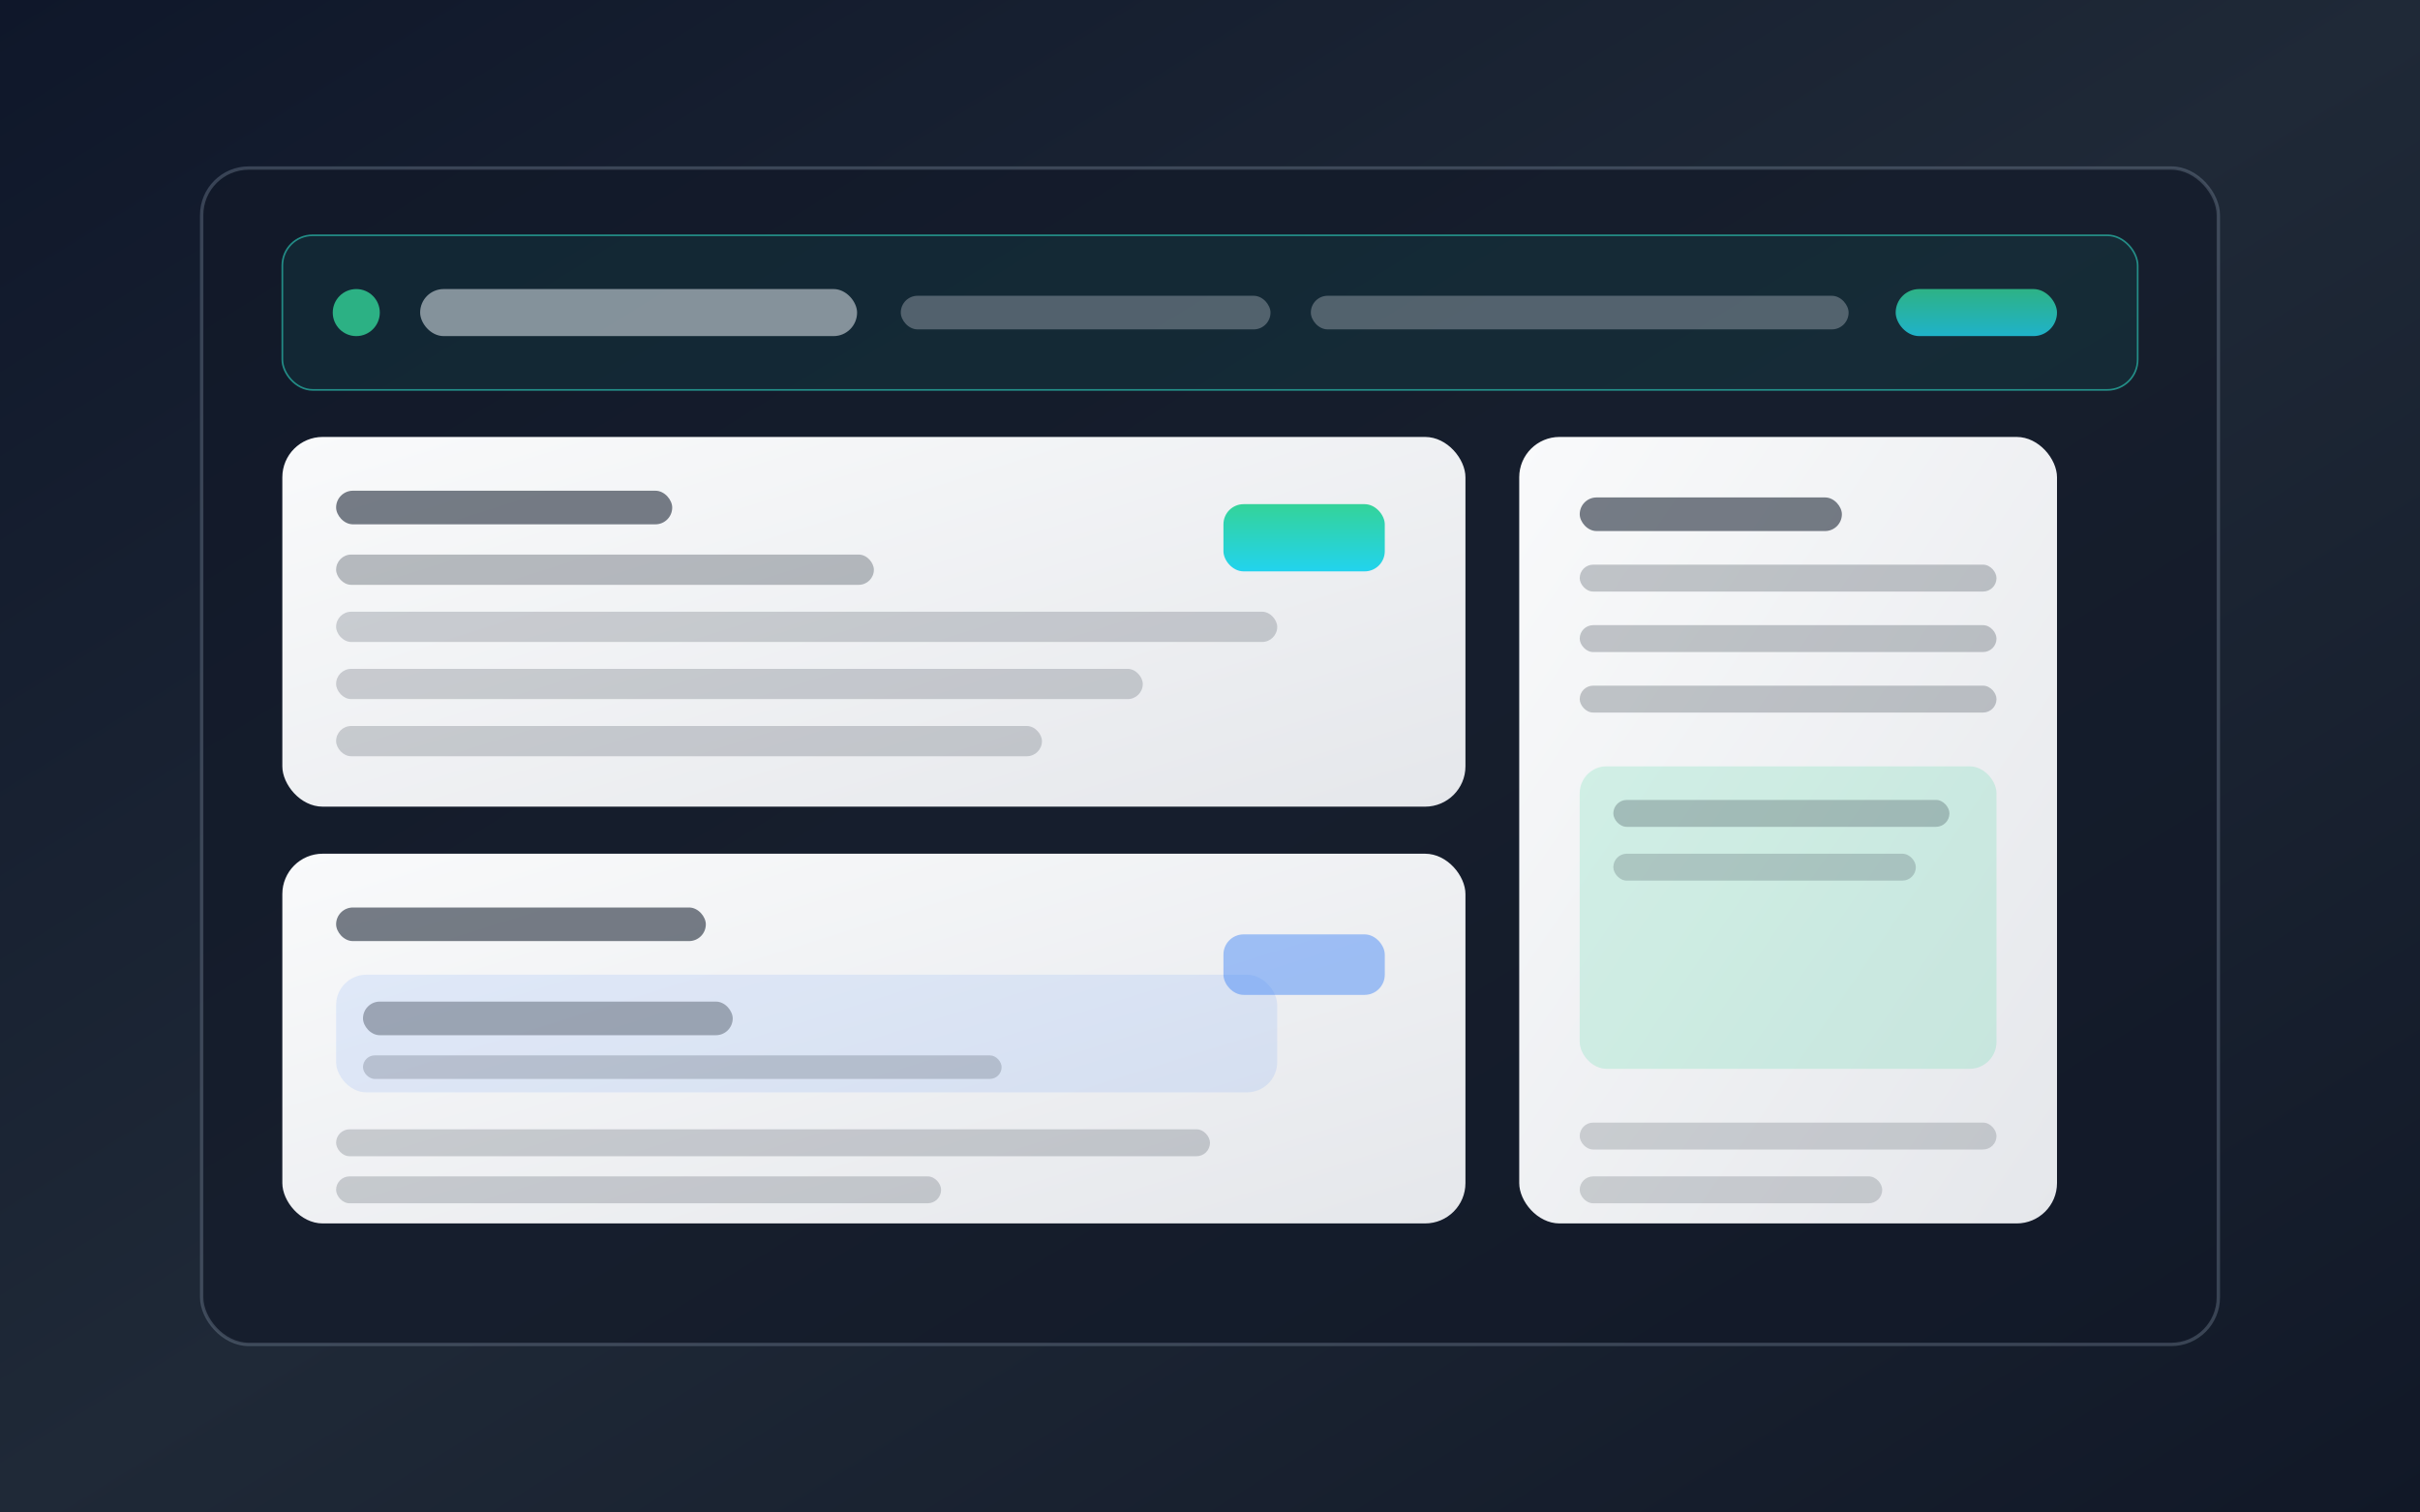 <svg xmlns="http://www.w3.org/2000/svg" viewBox="0 0 1440 900" role="img" aria-labelledby="title desc">
  <title id="title">Aurora Workspace preview</title>
  <desc id="desc">Faux screenshot of the Aurora Workspace personal information manager dashboard showing notes, contacts, and tasks widgets.</desc>
  <defs>
    <linearGradient id="bg" x1="0" y1="0" x2="1" y2="1">
      <stop offset="0%" stop-color="#0f172a" />
      <stop offset="50%" stop-color="#1f2937" />
      <stop offset="100%" stop-color="#111827" />
    </linearGradient>
    <linearGradient id="card" x1="0" y1="0" x2="1" y2="1">
      <stop offset="0%" stop-color="#f9fafb" />
      <stop offset="100%" stop-color="#e5e7eb" />
    </linearGradient>
    <linearGradient id="accent" x1="0" y1="0" x2="0" y2="1">
      <stop offset="0%" stop-color="#34d399" />
      <stop offset="100%" stop-color="#22d3ee" />
    </linearGradient>
    <filter id="shadow" x="-20%" y="-20%" width="140%" height="140%">
      <feDropShadow dx="0" dy="20" stdDeviation="40" flood-opacity="0.35" />
    </filter>
  </defs>
  <rect width="1440" height="900" fill="url(#bg)" />
  <g transform="translate(120 100)" filter="url(#shadow)">
    <rect width="1200" height="700" rx="28" fill="rgba(17,24,39,0.6)" stroke="rgba(148,163,184,0.3)" stroke-width="2" />
    <rect x="48" y="40" width="1104" height="92" rx="18" fill="rgba(15,118,110,0.15)" stroke="rgba(45,212,191,0.6)" />
    <circle cx="92" cy="86" r="14" fill="#34d399" opacity="0.8" />
    <rect x="130" y="72" width="260" height="28" rx="14" fill="rgba(226,232,240,0.55)" />
    <rect x="416" y="76" width="220" height="20" rx="10" fill="rgba(226,232,240,0.3)" />
    <rect x="660" y="76" width="320" height="20" rx="10" fill="rgba(226,232,240,0.3)" />
    <rect x="1008" y="72" width="96" height="28" rx="14" fill="url(#accent)" opacity="0.8" />
    <g transform="translate(48 160)">
      <rect width="704" height="220" rx="24" fill="url(#card)" />
      <rect x="32" y="32" width="200" height="20" rx="10" fill="#1f2937" opacity="0.6" />
      <rect x="32" y="70" width="320" height="18" rx="9" fill="#1f2937" opacity="0.3" />
      <rect x="32" y="104" width="560" height="18" rx="9" fill="#1f2937" opacity="0.2" />
      <rect x="32" y="138" width="480" height="18" rx="9" fill="#1f2937" opacity="0.2" />
      <rect x="32" y="172" width="420" height="18" rx="9" fill="#1f2937" opacity="0.2" />
      <rect x="560" y="40" width="96" height="40" rx="12" fill="url(#accent)" />
    </g>
    <g transform="translate(48 408)">
      <rect width="704" height="220" rx="24" fill="url(#card)" />
      <rect x="32" y="32" width="220" height="20" rx="10" fill="#1f2937" opacity="0.6" />
      <rect x="32" y="72" width="560" height="70" rx="18" fill="rgba(59,130,246,0.12)" />
      <rect x="48" y="88" width="220" height="20" rx="10" fill="#1f2937" opacity="0.35" />
      <rect x="48" y="120" width="380" height="14" rx="7" fill="#1f2937" opacity="0.2" />
      <rect x="32" y="164" width="520" height="16" rx="8" fill="#1f2937" opacity="0.2" />
      <rect x="32" y="192" width="360" height="16" rx="8" fill="#1f2937" opacity="0.2" />
      <rect x="560" y="48" width="96" height="36" rx="12" fill="rgba(59,130,246,0.45)" />
    </g>
    <g transform="translate(784 160)">
      <rect width="320" height="468" rx="24" fill="url(#card)" />
      <rect x="36" y="36" width="156" height="20" rx="10" fill="#1f2937" opacity="0.6" />
      <rect x="36" y="76" width="248" height="16" rx="8" fill="#1f2937" opacity="0.25" />
      <rect x="36" y="112" width="248" height="16" rx="8" fill="#1f2937" opacity="0.25" />
      <rect x="36" y="148" width="248" height="16" rx="8" fill="#1f2937" opacity="0.25" />
      <rect x="36" y="196" width="248" height="180" rx="16" fill="rgba(52,211,153,0.18)" />
      <rect x="56" y="216" width="200" height="16" rx="8" fill="#1f2937" opacity="0.25" />
      <rect x="56" y="248" width="180" height="16" rx="8" fill="#1f2937" opacity="0.2" />
      <rect x="36" y="408" width="248" height="16" rx="8" fill="#1f2937" opacity="0.18" />
      <rect x="36" y="440" width="180" height="16" rx="8" fill="#1f2937" opacity="0.18" />
    </g>
  </g>
</svg>
